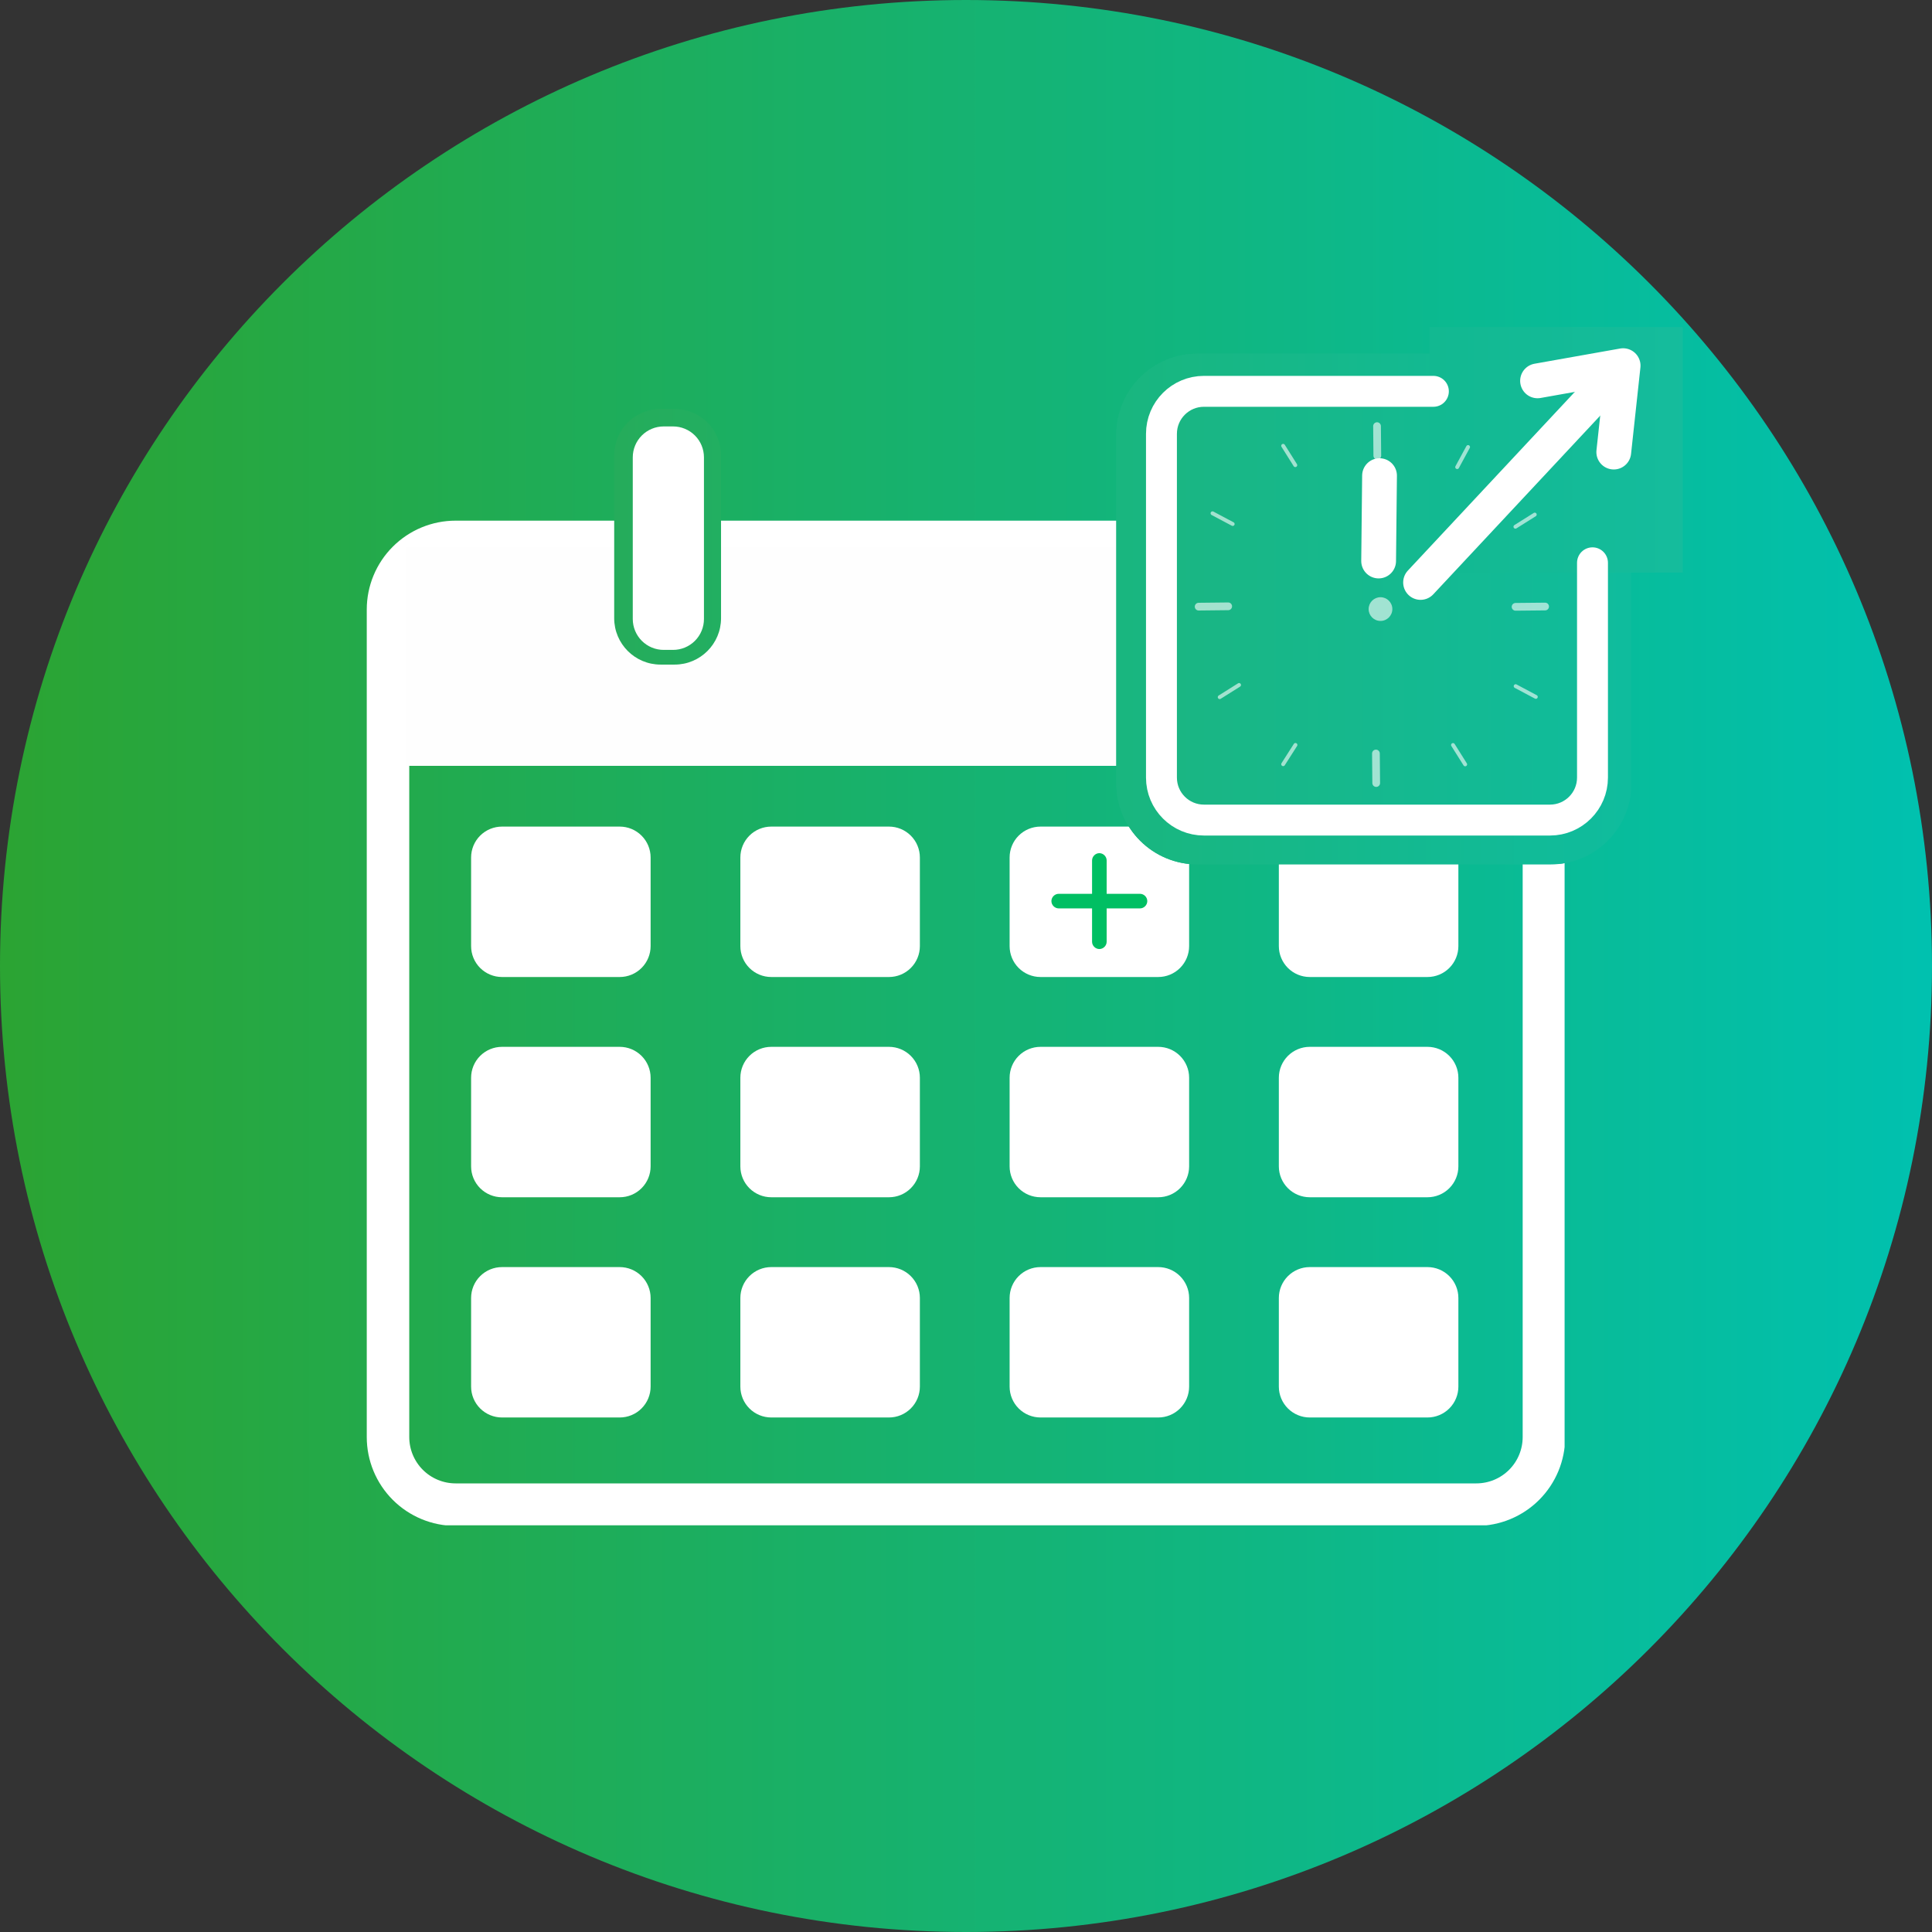 <svg xmlns="http://www.w3.org/2000/svg" xmlns:xlink="http://www.w3.org/1999/xlink" width="500" zoomAndPan="magnify" viewBox="0 0 375 375" height="500" preserveAspectRatio="xMidYMid meet" version="1.0"><rect x="0" y="0" width="375" height="375" fill="#333333" stroke="none"/><defs><filter x="0%" y="0%" width="100%" height="100%" id="4e859fd00b"><feColorMatrix values="0 0 0 0 1 0 0 0 0 1 0 0 0 0 1 0 0 0 1 0" color-interpolation-filters="sRGB"/></filter><clipPath id="36157d24ff"><path d="M 187.5 0 C 83.945 0 0 83.945 0 187.5 C 0 291.055 83.945 375 187.5 375 C 291.055 375 375 291.055 375 187.5 C 375 83.945 291.055 0 187.5 0 Z M 187.5 0 " clip-rule="nonzero"/></clipPath><linearGradient x1="0" gradientTransform="matrix(1.465, 0, 0, 1.465, 0, 0)" y1="128" x2="256" gradientUnits="userSpaceOnUse" y2="128" id="4294c7156c"><stop stop-opacity="1" stop-color="rgb(16.899%, 64.299%, 20%)" offset="0"/><stop stop-opacity="1" stop-color="rgb(16.833%, 64.343%, 20.19%)" offset="0.008"/><stop stop-opacity="1" stop-color="rgb(16.701%, 64.433%, 20.573%)" offset="0.016"/><stop stop-opacity="1" stop-color="rgb(16.57%, 64.522%, 20.955%)" offset="0.023"/><stop stop-opacity="1" stop-color="rgb(16.437%, 64.61%, 21.338%)" offset="0.031"/><stop stop-opacity="1" stop-color="rgb(16.304%, 64.7%, 21.721%)" offset="0.039"/><stop stop-opacity="1" stop-color="rgb(16.173%, 64.789%, 22.104%)" offset="0.047"/><stop stop-opacity="1" stop-color="rgb(16.04%, 64.877%, 22.487%)" offset="0.055"/><stop stop-opacity="1" stop-color="rgb(15.909%, 64.967%, 22.87%)" offset="0.062"/><stop stop-opacity="1" stop-color="rgb(15.776%, 65.056%, 23.253%)" offset="0.07"/><stop stop-opacity="1" stop-color="rgb(15.645%, 65.144%, 23.636%)" offset="0.078"/><stop stop-opacity="1" stop-color="rgb(15.512%, 65.234%, 24.017%)" offset="0.086"/><stop stop-opacity="1" stop-color="rgb(15.381%, 65.323%, 24.4%)" offset="0.094"/><stop stop-opacity="1" stop-color="rgb(15.248%, 65.413%, 24.783%)" offset="0.102"/><stop stop-opacity="1" stop-color="rgb(15.117%, 65.501%, 25.166%)" offset="0.109"/><stop stop-opacity="1" stop-color="rgb(14.984%, 65.59%, 25.549%)" offset="0.117"/><stop stop-opacity="1" stop-color="rgb(14.853%, 65.68%, 25.932%)" offset="0.125"/><stop stop-opacity="1" stop-color="rgb(14.72%, 65.768%, 26.315%)" offset="0.133"/><stop stop-opacity="1" stop-color="rgb(14.589%, 65.857%, 26.698%)" offset="0.141"/><stop stop-opacity="1" stop-color="rgb(14.456%, 65.947%, 27.081%)" offset="0.148"/><stop stop-opacity="1" stop-color="rgb(14.325%, 66.035%, 27.463%)" offset="0.156"/><stop stop-opacity="1" stop-color="rgb(14.192%, 66.125%, 27.846%)" offset="0.164"/><stop stop-opacity="1" stop-color="rgb(14.059%, 66.214%, 28.229%)" offset="0.172"/><stop stop-opacity="1" stop-color="rgb(13.928%, 66.302%, 28.612%)" offset="0.18"/><stop stop-opacity="1" stop-color="rgb(13.795%, 66.393%, 28.995%)" offset="0.188"/><stop stop-opacity="1" stop-color="rgb(13.664%, 66.481%, 29.378%)" offset="0.195"/><stop stop-opacity="1" stop-color="rgb(13.531%, 66.57%, 29.761%)" offset="0.203"/><stop stop-opacity="1" stop-color="rgb(13.4%, 66.66%, 30.144%)" offset="0.211"/><stop stop-opacity="1" stop-color="rgb(13.268%, 66.748%, 30.525%)" offset="0.219"/><stop stop-opacity="1" stop-color="rgb(13.136%, 66.837%, 30.908%)" offset="0.227"/><stop stop-opacity="1" stop-color="rgb(13.004%, 66.927%, 31.291%)" offset="0.234"/><stop stop-opacity="1" stop-color="rgb(12.872%, 67.015%, 31.674%)" offset="0.242"/><stop stop-opacity="1" stop-color="rgb(12.74%, 67.105%, 32.057%)" offset="0.25"/><stop stop-opacity="1" stop-color="rgb(12.608%, 67.194%, 32.44%)" offset="0.258"/><stop stop-opacity="1" stop-color="rgb(12.476%, 67.282%, 32.823%)" offset="0.266"/><stop stop-opacity="1" stop-color="rgb(12.344%, 67.372%, 33.206%)" offset="0.273"/><stop stop-opacity="1" stop-color="rgb(12.212%, 67.461%, 33.588%)" offset="0.281"/><stop stop-opacity="1" stop-color="rgb(12.08%, 67.549%, 33.971%)" offset="0.289"/><stop stop-opacity="1" stop-color="rgb(11.948%, 67.639%, 34.354%)" offset="0.297"/><stop stop-opacity="1" stop-color="rgb(11.815%, 67.728%, 34.737%)" offset="0.305"/><stop stop-opacity="1" stop-color="rgb(11.684%, 67.816%, 35.12%)" offset="0.312"/><stop stop-opacity="1" stop-color="rgb(11.551%, 67.906%, 35.503%)" offset="0.32"/><stop stop-opacity="1" stop-color="rgb(11.42%, 67.995%, 35.886%)" offset="0.328"/><stop stop-opacity="1" stop-color="rgb(11.287%, 68.085%, 36.269%)" offset="0.336"/><stop stop-opacity="1" stop-color="rgb(11.156%, 68.173%, 36.652%)" offset="0.344"/><stop stop-opacity="1" stop-color="rgb(11.023%, 68.262%, 37.033%)" offset="0.352"/><stop stop-opacity="1" stop-color="rgb(10.892%, 68.352%, 37.416%)" offset="0.359"/><stop stop-opacity="1" stop-color="rgb(10.759%, 68.44%, 37.799%)" offset="0.367"/><stop stop-opacity="1" stop-color="rgb(10.628%, 68.529%, 38.182%)" offset="0.375"/><stop stop-opacity="1" stop-color="rgb(10.495%, 68.619%, 38.565%)" offset="0.383"/><stop stop-opacity="1" stop-color="rgb(10.364%, 68.707%, 38.948%)" offset="0.391"/><stop stop-opacity="1" stop-color="rgb(10.231%, 68.797%, 39.331%)" offset="0.398"/><stop stop-opacity="1" stop-color="rgb(10.1%, 68.886%, 39.714%)" offset="0.406"/><stop stop-opacity="1" stop-color="rgb(9.967%, 68.974%, 40.096%)" offset="0.414"/><stop stop-opacity="1" stop-color="rgb(9.836%, 69.064%, 40.479%)" offset="0.422"/><stop stop-opacity="1" stop-color="rgb(9.703%, 69.153%, 40.862%)" offset="0.43"/><stop stop-opacity="1" stop-color="rgb(9.572%, 69.241%, 41.245%)" offset="0.438"/><stop stop-opacity="1" stop-color="rgb(9.439%, 69.331%, 41.628%)" offset="0.445"/><stop stop-opacity="1" stop-color="rgb(9.306%, 69.42%, 42.01%)" offset="0.453"/><stop stop-opacity="1" stop-color="rgb(9.175%, 69.508%, 42.393%)" offset="0.461"/><stop stop-opacity="1" stop-color="rgb(9.042%, 69.598%, 42.776%)" offset="0.469"/><stop stop-opacity="1" stop-color="rgb(8.911%, 69.687%, 43.158%)" offset="0.477"/><stop stop-opacity="1" stop-color="rgb(8.778%, 69.777%, 43.541%)" offset="0.484"/><stop stop-opacity="1" stop-color="rgb(8.647%, 69.865%, 43.924%)" offset="0.492"/><stop stop-opacity="1" stop-color="rgb(8.514%, 69.954%, 44.307%)" offset="0.5"/><stop stop-opacity="1" stop-color="rgb(8.383%, 70.044%, 44.69%)" offset="0.508"/><stop stop-opacity="1" stop-color="rgb(8.25%, 70.132%, 45.073%)" offset="0.516"/><stop stop-opacity="1" stop-color="rgb(8.119%, 70.221%, 45.456%)" offset="0.523"/><stop stop-opacity="1" stop-color="rgb(7.986%, 70.311%, 45.839%)" offset="0.531"/><stop stop-opacity="1" stop-color="rgb(7.855%, 70.399%, 46.222%)" offset="0.539"/><stop stop-opacity="1" stop-color="rgb(7.722%, 70.49%, 46.603%)" offset="0.547"/><stop stop-opacity="1" stop-color="rgb(7.591%, 70.578%, 46.986%)" offset="0.555"/><stop stop-opacity="1" stop-color="rgb(7.458%, 70.667%, 47.369%)" offset="0.562"/><stop stop-opacity="1" stop-color="rgb(7.327%, 70.757%, 47.752%)" offset="0.57"/><stop stop-opacity="1" stop-color="rgb(7.195%, 70.845%, 48.135%)" offset="0.578"/><stop stop-opacity="1" stop-color="rgb(7.062%, 70.934%, 48.518%)" offset="0.586"/><stop stop-opacity="1" stop-color="rgb(6.931%, 71.024%, 48.901%)" offset="0.594"/><stop stop-opacity="1" stop-color="rgb(6.798%, 71.112%, 49.284%)" offset="0.602"/><stop stop-opacity="1" stop-color="rgb(6.667%, 71.201%, 49.666%)" offset="0.609"/><stop stop-opacity="1" stop-color="rgb(6.534%, 71.291%, 50.049%)" offset="0.617"/><stop stop-opacity="1" stop-color="rgb(6.403%, 71.379%, 50.432%)" offset="0.625"/><stop stop-opacity="1" stop-color="rgb(6.27%, 71.469%, 50.815%)" offset="0.633"/><stop stop-opacity="1" stop-color="rgb(6.139%, 71.558%, 51.198%)" offset="0.641"/><stop stop-opacity="1" stop-color="rgb(6.006%, 71.646%, 51.581%)" offset="0.648"/><stop stop-opacity="1" stop-color="rgb(5.875%, 71.736%, 51.964%)" offset="0.656"/><stop stop-opacity="1" stop-color="rgb(5.742%, 71.825%, 52.347%)" offset="0.664"/><stop stop-opacity="1" stop-color="rgb(5.611%, 71.913%, 52.728%)" offset="0.672"/><stop stop-opacity="1" stop-color="rgb(5.478%, 72.003%, 53.111%)" offset="0.68"/><stop stop-opacity="1" stop-color="rgb(5.347%, 72.092%, 53.494%)" offset="0.688"/><stop stop-opacity="1" stop-color="rgb(5.214%, 72.182%, 53.877%)" offset="0.695"/><stop stop-opacity="1" stop-color="rgb(5.083%, 72.27%, 54.26%)" offset="0.703"/><stop stop-opacity="1" stop-color="rgb(4.95%, 72.359%, 54.643%)" offset="0.711"/><stop stop-opacity="1" stop-color="rgb(4.819%, 72.449%, 55.026%)" offset="0.719"/><stop stop-opacity="1" stop-color="rgb(4.686%, 72.537%, 55.409%)" offset="0.727"/><stop stop-opacity="1" stop-color="rgb(4.553%, 72.626%, 55.792%)" offset="0.734"/><stop stop-opacity="1" stop-color="rgb(4.422%, 72.716%, 56.174%)" offset="0.742"/><stop stop-opacity="1" stop-color="rgb(4.289%, 72.804%, 56.557%)" offset="0.75"/><stop stop-opacity="1" stop-color="rgb(4.158%, 72.893%, 56.94%)" offset="0.758"/><stop stop-opacity="1" stop-color="rgb(4.025%, 72.983%, 57.323%)" offset="0.766"/><stop stop-opacity="1" stop-color="rgb(3.894%, 73.071%, 57.706%)" offset="0.773"/><stop stop-opacity="1" stop-color="rgb(3.761%, 73.161%, 58.089%)" offset="0.781"/><stop stop-opacity="1" stop-color="rgb(3.63%, 73.25%, 58.472%)" offset="0.789"/><stop stop-opacity="1" stop-color="rgb(3.497%, 73.338%, 58.855%)" offset="0.797"/><stop stop-opacity="1" stop-color="rgb(3.366%, 73.428%, 59.236%)" offset="0.805"/><stop stop-opacity="1" stop-color="rgb(3.233%, 73.517%, 59.619%)" offset="0.812"/><stop stop-opacity="1" stop-color="rgb(3.102%, 73.605%, 60.002%)" offset="0.82"/><stop stop-opacity="1" stop-color="rgb(2.969%, 73.695%, 60.385%)" offset="0.828"/><stop stop-opacity="1" stop-color="rgb(2.838%, 73.784%, 60.768%)" offset="0.836"/><stop stop-opacity="1" stop-color="rgb(2.705%, 73.874%, 61.151%)" offset="0.844"/><stop stop-opacity="1" stop-color="rgb(2.574%, 73.962%, 61.534%)" offset="0.852"/><stop stop-opacity="1" stop-color="rgb(2.441%, 74.051%, 61.917%)" offset="0.859"/><stop stop-opacity="1" stop-color="rgb(2.309%, 74.141%, 62.299%)" offset="0.867"/><stop stop-opacity="1" stop-color="rgb(2.177%, 74.229%, 62.682%)" offset="0.875"/><stop stop-opacity="1" stop-color="rgb(2.045%, 74.318%, 63.065%)" offset="0.883"/><stop stop-opacity="1" stop-color="rgb(1.913%, 74.408%, 63.448%)" offset="0.891"/><stop stop-opacity="1" stop-color="rgb(1.781%, 74.496%, 63.831%)" offset="0.898"/><stop stop-opacity="1" stop-color="rgb(1.649%, 74.585%, 64.214%)" offset="0.906"/><stop stop-opacity="1" stop-color="rgb(1.517%, 74.675%, 64.597%)" offset="0.914"/><stop stop-opacity="1" stop-color="rgb(1.385%, 74.763%, 64.98%)" offset="0.922"/><stop stop-opacity="1" stop-color="rgb(1.253%, 74.854%, 65.363%)" offset="0.93"/><stop stop-opacity="1" stop-color="rgb(1.122%, 74.942%, 65.744%)" offset="0.938"/><stop stop-opacity="1" stop-color="rgb(0.989%, 75.031%, 66.127%)" offset="0.945"/><stop stop-opacity="1" stop-color="rgb(0.858%, 75.121%, 66.51%)" offset="0.953"/><stop stop-opacity="1" stop-color="rgb(0.725%, 75.209%, 66.893%)" offset="0.961"/><stop stop-opacity="1" stop-color="rgb(0.594%, 75.298%, 67.276%)" offset="0.969"/><stop stop-opacity="1" stop-color="rgb(0.461%, 75.388%, 67.659%)" offset="0.977"/><stop stop-opacity="1" stop-color="rgb(0.33%, 75.476%, 68.042%)" offset="0.984"/><stop stop-opacity="1" stop-color="rgb(0.197%, 75.566%, 68.425%)" offset="0.992"/><stop stop-opacity="1" stop-color="rgb(0.066%, 75.655%, 68.806%)" offset="1"/></linearGradient><clipPath id="de6bd314fb"><path d="M 71.188 101.059 L 303.688 101.059 L 303.688 296.059 L 71.188 296.059 Z M 71.188 101.059 " clip-rule="nonzero"/></clipPath><clipPath id="df2c3fa13e"><path d="M 88.438 101.059 L 286.555 101.059 C 291.129 101.059 295.516 102.875 298.75 106.113 C 301.984 109.348 303.801 113.734 303.801 118.309 L 303.801 278.926 C 303.801 283.504 301.984 287.891 298.75 291.125 C 295.516 294.359 291.129 296.176 286.555 296.176 L 88.438 296.176 C 83.863 296.176 79.473 294.359 76.238 291.125 C 73.004 287.891 71.188 283.504 71.188 278.926 L 71.188 118.309 C 71.188 113.734 73.004 109.348 76.238 106.113 C 79.473 102.875 83.863 101.059 88.438 101.059 Z M 88.438 101.059 " clip-rule="nonzero"/></clipPath><clipPath id="8364fab48b"><path d="M 78.684 106.238 L 304.445 106.238 L 304.445 148.648 L 78.684 148.648 Z M 78.684 106.238 " clip-rule="nonzero"/></clipPath><clipPath id="fbe03cc0c9"><path d="M 91.441 160.441 L 126.336 160.441 L 126.336 189.637 L 91.441 189.637 Z M 91.441 160.441 " clip-rule="nonzero"/></clipPath><clipPath id="43cdc68554"><path d="M 97.441 160.441 L 120.285 160.441 C 121.879 160.441 123.402 161.074 124.527 162.199 C 125.652 163.324 126.285 164.852 126.285 166.441 L 126.285 183.637 C 126.285 185.227 125.652 186.754 124.527 187.879 C 123.402 189.004 121.879 189.637 120.285 189.637 L 97.441 189.637 C 95.848 189.637 94.324 189.004 93.195 187.879 C 92.07 186.754 91.441 185.227 91.441 183.637 L 91.441 166.441 C 91.441 164.852 92.07 163.324 93.195 162.199 C 94.324 161.074 95.848 160.441 97.441 160.441 Z M 97.441 160.441 " clip-rule="nonzero"/></clipPath><clipPath id="4f9769f8be"><path d="M 91.441 203.191 L 126.336 203.191 L 126.336 232.387 L 91.441 232.387 Z M 91.441 203.191 " clip-rule="nonzero"/></clipPath><clipPath id="944261cfa8"><path d="M 97.441 203.191 L 120.285 203.191 C 121.879 203.191 123.402 203.824 124.527 204.949 C 125.652 206.074 126.285 207.602 126.285 209.191 L 126.285 226.387 C 126.285 227.977 125.652 229.504 124.527 230.629 C 123.402 231.754 121.879 232.387 120.285 232.387 L 97.441 232.387 C 95.848 232.387 94.324 231.754 93.195 230.629 C 92.07 229.504 91.441 227.977 91.441 226.387 L 91.441 209.191 C 91.441 207.602 92.07 206.074 93.195 204.949 C 94.324 203.824 95.848 203.191 97.441 203.191 Z M 97.441 203.191 " clip-rule="nonzero"/></clipPath><clipPath id="b19e308b48"><path d="M 91.441 245.941 L 126.336 245.941 L 126.336 275.133 L 91.441 275.133 Z M 91.441 245.941 " clip-rule="nonzero"/></clipPath><clipPath id="07a77ab39c"><path d="M 97.441 245.941 L 120.285 245.941 C 121.879 245.941 123.402 246.574 124.527 247.699 C 125.652 248.824 126.285 250.348 126.285 251.941 L 126.285 269.133 C 126.285 270.727 125.652 272.25 124.527 273.375 C 123.402 274.5 121.879 275.133 120.285 275.133 L 97.441 275.133 C 95.848 275.133 94.324 274.5 93.195 273.375 C 92.07 272.25 91.441 270.727 91.441 269.133 L 91.441 251.941 C 91.441 250.348 92.07 248.824 93.195 247.699 C 94.324 246.574 95.848 245.941 97.441 245.941 Z M 97.441 245.941 " clip-rule="nonzero"/></clipPath><clipPath id="13168279af"><path d="M 143.703 160.441 L 178.598 160.441 L 178.598 189.637 L 143.703 189.637 Z M 143.703 160.441 " clip-rule="nonzero"/></clipPath><clipPath id="a2a47145d9"><path d="M 149.703 160.441 L 172.547 160.441 C 174.141 160.441 175.664 161.074 176.789 162.199 C 177.914 163.324 178.547 164.852 178.547 166.441 L 178.547 183.637 C 178.547 185.227 177.914 186.754 176.789 187.879 C 175.664 189.004 174.141 189.637 172.547 189.637 L 149.703 189.637 C 148.109 189.637 146.582 189.004 145.457 187.879 C 144.332 186.754 143.703 185.227 143.703 183.637 L 143.703 166.441 C 143.703 164.852 144.332 163.324 145.457 162.199 C 146.582 161.074 148.109 160.441 149.703 160.441 Z M 149.703 160.441 " clip-rule="nonzero"/></clipPath><clipPath id="053338c360"><path d="M 143.703 203.191 L 178.598 203.191 L 178.598 232.387 L 143.703 232.387 Z M 143.703 203.191 " clip-rule="nonzero"/></clipPath><clipPath id="0270d95a57"><path d="M 149.703 203.191 L 172.547 203.191 C 174.141 203.191 175.664 203.824 176.789 204.949 C 177.914 206.074 178.547 207.602 178.547 209.191 L 178.547 226.387 C 178.547 227.977 177.914 229.504 176.789 230.629 C 175.664 231.754 174.141 232.387 172.547 232.387 L 149.703 232.387 C 148.109 232.387 146.582 231.754 145.457 230.629 C 144.332 229.504 143.703 227.977 143.703 226.387 L 143.703 209.191 C 143.703 207.602 144.332 206.074 145.457 204.949 C 146.582 203.824 148.109 203.191 149.703 203.191 Z M 149.703 203.191 " clip-rule="nonzero"/></clipPath><clipPath id="4deb809999"><path d="M 143.703 245.941 L 178.598 245.941 L 178.598 275.133 L 143.703 275.133 Z M 143.703 245.941 " clip-rule="nonzero"/></clipPath><clipPath id="a94d13f71d"><path d="M 149.703 245.941 L 172.547 245.941 C 174.141 245.941 175.664 246.574 176.789 247.699 C 177.914 248.824 178.547 250.348 178.547 251.941 L 178.547 269.133 C 178.547 270.727 177.914 272.25 176.789 273.375 C 175.664 274.5 174.141 275.133 172.547 275.133 L 149.703 275.133 C 148.109 275.133 146.582 274.5 145.457 273.375 C 144.332 272.25 143.703 270.727 143.703 269.133 L 143.703 251.941 C 143.703 250.348 144.332 248.824 145.457 247.699 C 146.582 246.574 148.109 245.941 149.703 245.941 Z M 149.703 245.941 " clip-rule="nonzero"/></clipPath><clipPath id="6993506214"><path d="M 195.965 160.441 L 230.859 160.441 L 230.859 189.637 L 195.965 189.637 Z M 195.965 160.441 " clip-rule="nonzero"/></clipPath><clipPath id="fba0cd4d2f"><path d="M 201.965 160.441 L 224.809 160.441 C 226.402 160.441 227.926 161.074 229.051 162.199 C 230.176 163.324 230.809 164.852 230.809 166.441 L 230.809 183.637 C 230.809 185.227 230.176 186.754 229.051 187.879 C 227.926 189.004 226.402 189.637 224.809 189.637 L 201.965 189.637 C 200.371 189.637 198.844 189.004 197.719 187.879 C 196.594 186.754 195.965 185.227 195.965 183.637 L 195.965 166.441 C 195.965 164.852 196.594 163.324 197.719 162.199 C 198.844 161.074 200.371 160.441 201.965 160.441 Z M 201.965 160.441 " clip-rule="nonzero"/></clipPath><clipPath id="39e9cf5902"><path d="M 195.965 203.191 L 230.859 203.191 L 230.859 232.387 L 195.965 232.387 Z M 195.965 203.191 " clip-rule="nonzero"/></clipPath><clipPath id="4e80123957"><path d="M 201.965 203.191 L 224.809 203.191 C 226.402 203.191 227.926 203.824 229.051 204.949 C 230.176 206.074 230.809 207.602 230.809 209.191 L 230.809 226.387 C 230.809 227.977 230.176 229.504 229.051 230.629 C 227.926 231.754 226.402 232.387 224.809 232.387 L 201.965 232.387 C 200.371 232.387 198.844 231.754 197.719 230.629 C 196.594 229.504 195.965 227.977 195.965 226.387 L 195.965 209.191 C 195.965 207.602 196.594 206.074 197.719 204.949 C 198.844 203.824 200.371 203.191 201.965 203.191 Z M 201.965 203.191 " clip-rule="nonzero"/></clipPath><clipPath id="73f0776b66"><path d="M 195.965 245.941 L 230.859 245.941 L 230.859 275.133 L 195.965 275.133 Z M 195.965 245.941 " clip-rule="nonzero"/></clipPath><clipPath id="3d2a2e52d0"><path d="M 201.965 245.941 L 224.809 245.941 C 226.402 245.941 227.926 246.574 229.051 247.699 C 230.176 248.824 230.809 250.348 230.809 251.941 L 230.809 269.133 C 230.809 270.727 230.176 272.25 229.051 273.375 C 227.926 274.5 226.402 275.133 224.809 275.133 L 201.965 275.133 C 200.371 275.133 198.844 274.5 197.719 273.375 C 196.594 272.25 195.965 270.727 195.965 269.133 L 195.965 251.941 C 195.965 250.348 196.594 248.824 197.719 247.699 C 198.844 246.574 200.371 245.941 201.965 245.941 Z M 201.965 245.941 " clip-rule="nonzero"/></clipPath><clipPath id="66d8a887a5"><path d="M 248.223 160.441 L 283.121 160.441 L 283.121 189.637 L 248.223 189.637 Z M 248.223 160.441 " clip-rule="nonzero"/></clipPath><clipPath id="713397088b"><path d="M 254.223 160.441 L 277.07 160.441 C 278.664 160.441 280.188 161.074 281.312 162.199 C 282.438 163.324 283.07 164.852 283.07 166.441 L 283.07 183.637 C 283.07 185.227 282.438 186.754 281.312 187.879 C 280.188 189.004 278.664 189.637 277.07 189.637 L 254.223 189.637 C 252.633 189.637 251.105 189.004 249.98 187.879 C 248.855 186.754 248.223 185.227 248.223 183.637 L 248.223 166.441 C 248.223 164.852 248.855 163.324 249.98 162.199 C 251.105 161.074 252.633 160.441 254.223 160.441 Z M 254.223 160.441 " clip-rule="nonzero"/></clipPath><clipPath id="c86f4b07af"><path d="M 216.676 68.652 L 316.59 68.652 L 316.59 167.789 L 216.676 167.789 Z M 216.676 68.652 " clip-rule="nonzero"/></clipPath><clipPath id="e79b5de48a"><path d="M 232.426 68.652 L 300.914 68.652 C 305.09 68.652 309.098 70.312 312.051 73.266 C 315.004 76.219 316.664 80.223 316.664 84.402 L 316.664 152.039 C 316.664 156.219 315.004 160.223 312.051 163.176 C 309.098 166.133 305.09 167.789 300.914 167.789 L 232.426 167.789 C 228.246 167.789 224.242 166.133 221.289 163.176 C 218.336 160.223 216.676 156.219 216.676 152.039 L 216.676 84.402 C 216.676 80.223 218.336 76.219 221.289 73.266 C 224.242 70.312 228.246 68.652 232.426 68.652 Z M 232.426 68.652 " clip-rule="nonzero"/></clipPath><linearGradient x1="0.002" gradientTransform="matrix(0.387, 0, 0, 0.387, 216.674, 68.651)" y1="128" x2="258.002" gradientUnits="userSpaceOnUse" y2="128" id="362b25b5c7"><stop stop-opacity="1" stop-color="rgb(10.599%, 70.999%, 50.2%)" offset="0"/><stop stop-opacity="1" stop-color="rgb(10.526%, 71.04%, 50.377%)" offset="0.031"/><stop stop-opacity="1" stop-color="rgb(10.379%, 71.126%, 50.732%)" offset="0.062"/><stop stop-opacity="1" stop-color="rgb(10.233%, 71.21%, 51.089%)" offset="0.094"/><stop stop-opacity="1" stop-color="rgb(10.086%, 71.294%, 51.445%)" offset="0.125"/><stop stop-opacity="1" stop-color="rgb(9.938%, 71.378%, 51.801%)" offset="0.156"/><stop stop-opacity="1" stop-color="rgb(9.792%, 71.463%, 52.156%)" offset="0.188"/><stop stop-opacity="1" stop-color="rgb(9.645%, 71.547%, 52.513%)" offset="0.219"/><stop stop-opacity="1" stop-color="rgb(9.499%, 71.631%, 52.869%)" offset="0.25"/><stop stop-opacity="1" stop-color="rgb(9.352%, 71.715%, 53.224%)" offset="0.281"/><stop stop-opacity="1" stop-color="rgb(9.204%, 71.8%, 53.581%)" offset="0.312"/><stop stop-opacity="1" stop-color="rgb(9.058%, 71.884%, 53.937%)" offset="0.344"/><stop stop-opacity="1" stop-color="rgb(8.911%, 71.968%, 54.292%)" offset="0.375"/><stop stop-opacity="1" stop-color="rgb(8.765%, 72.052%, 54.649%)" offset="0.406"/><stop stop-opacity="1" stop-color="rgb(8.618%, 72.137%, 55.005%)" offset="0.438"/><stop stop-opacity="1" stop-color="rgb(8.472%, 72.221%, 55.36%)" offset="0.469"/><stop stop-opacity="1" stop-color="rgb(8.324%, 72.305%, 55.716%)" offset="0.5"/><stop stop-opacity="1" stop-color="rgb(8.177%, 72.389%, 56.073%)" offset="0.531"/><stop stop-opacity="1" stop-color="rgb(8.031%, 72.475%, 56.429%)" offset="0.562"/><stop stop-opacity="1" stop-color="rgb(7.884%, 72.559%, 56.784%)" offset="0.594"/><stop stop-opacity="1" stop-color="rgb(7.738%, 72.643%, 57.141%)" offset="0.625"/><stop stop-opacity="1" stop-color="rgb(7.59%, 72.726%, 57.497%)" offset="0.656"/><stop stop-opacity="1" stop-color="rgb(7.443%, 72.812%, 57.852%)" offset="0.688"/><stop stop-opacity="1" stop-color="rgb(7.297%, 72.896%, 58.208%)" offset="0.719"/><stop stop-opacity="1" stop-color="rgb(7.15%, 72.98%, 58.565%)" offset="0.75"/><stop stop-opacity="1" stop-color="rgb(7.004%, 73.064%, 58.92%)" offset="0.781"/><stop stop-opacity="1" stop-color="rgb(6.856%, 73.149%, 59.276%)" offset="0.812"/><stop stop-opacity="1" stop-color="rgb(6.709%, 73.233%, 59.633%)" offset="0.844"/><stop stop-opacity="1" stop-color="rgb(6.563%, 73.317%, 59.988%)" offset="0.875"/><stop stop-opacity="1" stop-color="rgb(6.416%, 73.401%, 60.344%)" offset="0.906"/><stop stop-opacity="1" stop-color="rgb(6.27%, 73.486%, 60.701%)" offset="0.938"/><stop stop-opacity="1" stop-color="rgb(6.123%, 73.57%, 61.057%)" offset="0.969"/><stop stop-opacity="1" stop-color="rgb(5.975%, 73.654%, 61.412%)" offset="1"/></linearGradient><clipPath id="02689b3a85"><path d="M 216.68 68.652 L 316.426 68.652 L 316.426 167.652 L 216.68 167.652 Z M 216.68 68.652 " clip-rule="nonzero"/></clipPath><clipPath id="9f25f47cea"><path d="M 232.426 68.652 L 300.906 68.652 C 305.086 68.652 309.09 70.309 312.043 73.266 C 314.996 76.219 316.656 80.223 316.656 84.398 L 316.656 152.031 C 316.656 156.207 314.996 160.215 312.043 163.168 C 309.09 166.121 305.086 167.781 300.906 167.781 L 232.426 167.781 C 228.25 167.781 224.242 166.121 221.289 163.168 C 218.336 160.215 216.68 156.207 216.68 152.031 L 216.68 84.398 C 216.68 80.223 218.336 76.219 221.289 73.266 C 224.242 70.309 228.25 68.652 232.426 68.652 Z M 232.426 68.652 " clip-rule="nonzero"/></clipPath><linearGradient x1="-0" gradientTransform="matrix(2.051, 0, 0, 2.051, 0, 0)" y1="32.225" x2="64.852" gradientUnits="userSpaceOnUse" y2="32.225" id="403d0c0ab8"><stop stop-opacity="1" stop-color="rgb(9.799%, 71.399%, 49.799%)" offset="0"/><stop stop-opacity="1" stop-color="rgb(9.738%, 71.434%, 49.989%)" offset="0.031"/><stop stop-opacity="1" stop-color="rgb(9.616%, 71.506%, 50.369%)" offset="0.062"/><stop stop-opacity="1" stop-color="rgb(9.496%, 71.577%, 50.749%)" offset="0.094"/><stop stop-opacity="1" stop-color="rgb(9.373%, 71.649%, 51.131%)" offset="0.125"/><stop stop-opacity="1" stop-color="rgb(9.251%, 71.721%, 51.511%)" offset="0.156"/><stop stop-opacity="1" stop-color="rgb(9.131%, 71.793%, 51.891%)" offset="0.188"/><stop stop-opacity="1" stop-color="rgb(9.009%, 71.864%, 52.271%)" offset="0.219"/><stop stop-opacity="1" stop-color="rgb(8.887%, 71.936%, 52.652%)" offset="0.25"/><stop stop-opacity="1" stop-color="rgb(8.766%, 72.008%, 53.032%)" offset="0.281"/><stop stop-opacity="1" stop-color="rgb(8.644%, 72.079%, 53.412%)" offset="0.312"/><stop stop-opacity="1" stop-color="rgb(8.522%, 72.151%, 53.792%)" offset="0.344"/><stop stop-opacity="1" stop-color="rgb(8.4%, 72.223%, 54.173%)" offset="0.375"/><stop stop-opacity="1" stop-color="rgb(8.279%, 72.295%, 54.553%)" offset="0.406"/><stop stop-opacity="1" stop-color="rgb(8.157%, 72.366%, 54.933%)" offset="0.438"/><stop stop-opacity="1" stop-color="rgb(8.035%, 72.438%, 55.315%)" offset="0.469"/><stop stop-opacity="1" stop-color="rgb(7.915%, 72.51%, 55.695%)" offset="0.5"/><stop stop-opacity="1" stop-color="rgb(7.793%, 72.581%, 56.075%)" offset="0.531"/><stop stop-opacity="1" stop-color="rgb(7.671%, 72.653%, 56.454%)" offset="0.562"/><stop stop-opacity="1" stop-color="rgb(7.55%, 72.725%, 56.836%)" offset="0.594"/><stop stop-opacity="1" stop-color="rgb(7.428%, 72.797%, 57.216%)" offset="0.625"/><stop stop-opacity="1" stop-color="rgb(7.306%, 72.868%, 57.596%)" offset="0.656"/><stop stop-opacity="1" stop-color="rgb(7.185%, 72.94%, 57.977%)" offset="0.688"/><stop stop-opacity="1" stop-color="rgb(7.063%, 73.012%, 58.357%)" offset="0.719"/><stop stop-opacity="1" stop-color="rgb(6.941%, 73.083%, 58.737%)" offset="0.75"/><stop stop-opacity="1" stop-color="rgb(6.821%, 73.155%, 59.117%)" offset="0.781"/><stop stop-opacity="1" stop-color="rgb(6.699%, 73.227%, 59.499%)" offset="0.812"/><stop stop-opacity="1" stop-color="rgb(6.577%, 73.299%, 59.879%)" offset="0.844"/><stop stop-opacity="1" stop-color="rgb(6.454%, 73.37%, 60.258%)" offset="0.875"/><stop stop-opacity="1" stop-color="rgb(6.334%, 73.442%, 60.638%)" offset="0.906"/><stop stop-opacity="1" stop-color="rgb(6.212%, 73.514%, 61.02%)" offset="0.938"/><stop stop-opacity="1" stop-color="rgb(6.09%, 73.586%, 61.4%)" offset="0.969"/><stop stop-opacity="1" stop-color="rgb(5.969%, 73.657%, 61.78%)" offset="1"/></linearGradient><clipPath id="49c8f9c01c"><path d="M 277.473 63.484 L 326.617 63.484 L 326.617 111.141 L 277.473 111.141 Z M 277.473 63.484 " clip-rule="nonzero"/></clipPath><linearGradient x1="0.004" gradientTransform="matrix(0.186, 0, 0, 0.186, 277.472, 63.483)" y1="128" x2="264.004" gradientUnits="userSpaceOnUse" y2="128" id="c95da7df28"><stop stop-opacity="1" stop-color="rgb(7.1%, 72.499%, 56.9%)" offset="0"/><stop stop-opacity="1" stop-color="rgb(7.133%, 72.536%, 57.047%)" offset="0.062"/><stop stop-opacity="1" stop-color="rgb(7.202%, 72.61%, 57.339%)" offset="0.125"/><stop stop-opacity="1" stop-color="rgb(7.271%, 72.685%, 57.632%)" offset="0.188"/><stop stop-opacity="1" stop-color="rgb(7.339%, 72.76%, 57.925%)" offset="0.25"/><stop stop-opacity="1" stop-color="rgb(7.408%, 72.835%, 58.218%)" offset="0.312"/><stop stop-opacity="1" stop-color="rgb(7.475%, 72.911%, 58.513%)" offset="0.375"/><stop stop-opacity="1" stop-color="rgb(7.544%, 72.986%, 58.806%)" offset="0.438"/><stop stop-opacity="1" stop-color="rgb(7.613%, 73.061%, 59.099%)" offset="0.5"/><stop stop-opacity="1" stop-color="rgb(7.681%, 73.135%, 59.392%)" offset="0.562"/><stop stop-opacity="1" stop-color="rgb(7.75%, 73.21%, 59.685%)" offset="0.625"/><stop stop-opacity="1" stop-color="rgb(7.819%, 73.285%, 59.979%)" offset="0.688"/><stop stop-opacity="1" stop-color="rgb(7.887%, 73.36%, 60.272%)" offset="0.75"/><stop stop-opacity="1" stop-color="rgb(7.956%, 73.434%, 60.565%)" offset="0.812"/><stop stop-opacity="1" stop-color="rgb(8.025%, 73.509%, 60.858%)" offset="0.875"/><stop stop-opacity="1" stop-color="rgb(8.093%, 73.584%, 61.151%)" offset="0.938"/><stop stop-opacity="1" stop-color="rgb(8.162%, 73.659%, 61.446%)" offset="1"/></linearGradient><clipPath id="343fbee40a"><path d="M 248.223 203.191 L 283.121 203.191 L 283.121 232.387 L 248.223 232.387 Z M 248.223 203.191 " clip-rule="nonzero"/></clipPath><clipPath id="339d0ffc0a"><path d="M 254.223 203.191 L 277.07 203.191 C 278.664 203.191 280.188 203.824 281.312 204.949 C 282.438 206.074 283.07 207.602 283.07 209.191 L 283.07 226.387 C 283.07 227.977 282.438 229.504 281.312 230.629 C 280.188 231.754 278.664 232.387 277.07 232.387 L 254.223 232.387 C 252.633 232.387 251.105 231.754 249.98 230.629 C 248.855 229.504 248.223 227.977 248.223 226.387 L 248.223 209.191 C 248.223 207.602 248.855 206.074 249.98 204.949 C 251.105 203.824 252.633 203.191 254.223 203.191 Z M 254.223 203.191 " clip-rule="nonzero"/></clipPath><clipPath id="8201513655"><path d="M 248.223 245.941 L 283.121 245.941 L 283.121 275.133 L 248.223 275.133 Z M 248.223 245.941 " clip-rule="nonzero"/></clipPath><clipPath id="7b65d51e6c"><path d="M 254.223 245.941 L 277.07 245.941 C 278.664 245.941 280.188 246.574 281.312 247.699 C 282.438 248.824 283.07 250.348 283.07 251.941 L 283.07 269.133 C 283.07 270.727 282.438 272.25 281.312 273.375 C 280.188 274.5 278.664 275.133 277.07 275.133 L 254.223 275.133 C 252.633 275.133 251.105 274.5 249.98 273.375 C 248.855 272.25 248.223 270.727 248.223 269.133 L 248.223 251.941 C 248.223 250.348 248.855 248.824 249.98 247.699 C 251.105 246.574 252.633 245.941 254.223 245.941 Z M 254.223 245.941 " clip-rule="nonzero"/></clipPath><clipPath id="b96f62c784"><path d="M 119.215 79.371 L 139.953 79.371 L 139.953 128.996 L 119.215 128.996 Z M 119.215 79.371 " clip-rule="nonzero"/></clipPath><clipPath id="a7c6dc7edc"><path d="M 128.215 79.371 L 130.953 79.371 C 135.922 79.371 139.953 83.402 139.953 88.371 L 139.953 119.996 C 139.953 124.965 135.922 128.996 130.953 128.996 L 128.215 128.996 C 123.246 128.996 119.215 124.965 119.215 119.996 L 119.215 88.371 C 119.215 83.402 123.246 79.371 128.215 79.371 Z M 128.215 79.371 " clip-rule="nonzero"/></clipPath><linearGradient x1="-0" gradientTransform="matrix(0.081, 0, 0, 0.081, 119.215, 79.373)" y1="306.315" x2="256" gradientUnits="userSpaceOnUse" y2="306.315" id="5c95caa5cd"><stop stop-opacity="1" stop-color="rgb(14.499%, 67.499%, 35.699%)" offset="0"/><stop stop-opacity="1" stop-color="rgb(14.424%, 67.567%, 35.867%)" offset="0.125"/><stop stop-opacity="1" stop-color="rgb(14.275%, 67.705%, 36.205%)" offset="0.25"/><stop stop-opacity="1" stop-color="rgb(14.124%, 67.844%, 36.542%)" offset="0.375"/><stop stop-opacity="1" stop-color="rgb(13.974%, 67.981%, 36.88%)" offset="0.5"/><stop stop-opacity="1" stop-color="rgb(13.824%, 68.118%, 37.218%)" offset="0.625"/><stop stop-opacity="1" stop-color="rgb(13.673%, 68.256%, 37.555%)" offset="0.75"/><stop stop-opacity="1" stop-color="rgb(13.524%, 68.393%, 37.892%)" offset="0.875"/><stop stop-opacity="1" stop-color="rgb(13.374%, 68.53%, 38.229%)" offset="1"/></linearGradient><clipPath id="6d7279bce6"><path d="M 122.82 82.77 L 136.637 82.77 L 136.637 126.168 L 122.82 126.168 Z M 122.82 82.77 " clip-rule="nonzero"/></clipPath><clipPath id="7ed8194d87"><path d="M 128.82 82.77 L 130.637 82.77 C 132.23 82.77 133.758 83.402 134.883 84.527 C 136.008 85.652 136.637 87.18 136.637 88.77 L 136.637 120.145 C 136.637 121.734 136.008 123.262 134.883 124.387 C 133.758 125.512 132.23 126.145 130.637 126.145 L 128.82 126.145 C 127.227 126.145 125.703 125.512 124.578 124.387 C 123.453 123.262 122.82 121.734 122.82 120.145 L 122.82 88.77 C 122.82 87.18 123.453 85.652 124.578 84.527 C 125.703 83.402 127.227 82.77 128.82 82.77 Z M 128.82 82.77 " clip-rule="nonzero"/></clipPath><clipPath id="6abde0fca8"><path d="M 204.078 173 L 222.828 173 L 222.828 177 L 204.078 177 Z M 204.078 173 " clip-rule="nonzero"/></clipPath><clipPath id="e4ae4b14c9"><path d="M 211 165.598 L 215 165.598 L 215 184.348 L 211 184.348 Z M 211 165.598 " clip-rule="nonzero"/></clipPath><mask id="f8a75304d3"><g filter="url(#4e859fd00b)"><rect x="-37.5" width="450" fill="#000000" y="-37.5" height="450" fill-opacity="0.6"/></g></mask><clipPath id="f710ea9810"><path d="M 0.84 0.879 L 8.52 0.879 L 8.52 2.559 L 0.84 2.559 Z M 0.84 0.879 " clip-rule="nonzero"/></clipPath><clipPath id="029339cd07"><rect x="0" width="9" y="0" height="3"/></clipPath><mask id="4e81774c86"><g filter="url(#4e859fd00b)"><rect x="-37.5" width="450" fill="#000000" y="-37.5" height="450" fill-opacity="0.6"/></g></mask><clipPath id="7756cd3bd5"><path d="M 0.281 0.879 L 7.961 0.879 L 7.961 2.559 L 0.281 2.559 Z M 0.281 0.879 " clip-rule="nonzero"/></clipPath><clipPath id="8e014fccc0"><rect x="0" width="8" y="0" height="3"/></clipPath><mask id="969f9f697b"><g filter="url(#4e859fd00b)"><rect x="-37.5" width="450" fill="#000000" y="-37.5" height="450" fill-opacity="0.6"/></g></mask><clipPath id="b45154fcf4"><path d="M 0.16 0.199 L 2.078 0.199 L 2.078 7.879 L 0.16 7.879 Z M 0.16 0.199 " clip-rule="nonzero"/></clipPath><clipPath id="74da46e7d2"><rect x="0" width="3" y="0" height="8"/></clipPath><mask id="6b0ad50deb"><g filter="url(#4e859fd00b)"><rect x="-37.5" width="450" fill="#000000" y="-37.5" height="450" fill-opacity="0.6"/></g></mask><clipPath id="07b1bb3501"><path d="M 0.398 0.602 L 2.32 0.602 L 2.32 8.281 L 0.398 8.281 Z M 0.398 0.602 " clip-rule="nonzero"/></clipPath><clipPath id="c3cf329a1c"><rect x="0" width="3" y="0" height="9"/></clipPath><mask id="344e51c0ff"><g filter="url(#4e859fd00b)"><rect x="-37.5" width="450" fill="#000000" y="-37.5" height="450" fill-opacity="0.6"/></g></mask><clipPath id="6ffd921c57"><path d="M 0.398 0 L 4 0 L 4 5.039 L 0.398 5.039 Z M 0.398 0 " clip-rule="nonzero"/></clipPath><clipPath id="aa754c8b10"><rect x="0" width="4" y="0" height="6"/></clipPath><mask id="f98e635581"><g filter="url(#4e859fd00b)"><rect x="-37.5" width="450" fill="#000000" y="-37.5" height="450" fill-opacity="0.6"/></g></mask><clipPath id="b0fb0b08be"><path d="M 0.238 0.16 L 3.602 0.16 L 3.602 5.199 L 0.238 5.199 Z M 0.238 0.16 " clip-rule="nonzero"/></clipPath><clipPath id="cb30a64cc1"><rect x="0" width="4" y="0" height="6"/></clipPath><mask id="ea5dc6b294"><g filter="url(#4e859fd00b)"><rect x="-37.5" width="450" fill="#000000" y="-37.5" height="450" fill-opacity="0.6"/></g></mask><clipPath id="686538408f"><path d="M 0.52 0.121 L 5.559 0.121 L 5.559 3.961 L 0.52 3.961 Z M 0.52 0.121 " clip-rule="nonzero"/></clipPath><clipPath id="50cb8a81b3"><rect x="0" width="6" y="0" height="4"/></clipPath><mask id="0f51d53538"><g filter="url(#4e859fd00b)"><rect x="-37.5" width="450" fill="#000000" y="-37.5" height="450" fill-opacity="0.6"/></g></mask><clipPath id="9ff93c1849"><path d="M 0.16 0.238 L 5.199 0.238 L 5.199 3.84 L 0.16 3.84 Z M 0.16 0.238 " clip-rule="nonzero"/></clipPath><clipPath id="2ea211f656"><rect x="0" width="6" y="0" height="4"/></clipPath><mask id="5f22c0f1b3"><g filter="url(#4e859fd00b)"><rect x="-37.5" width="450" fill="#000000" y="-37.5" height="450" fill-opacity="0.6"/></g></mask><clipPath id="034ca3ab03"><path d="M 0.719 0.121 L 6 0.121 L 6 3.48 L 0.719 3.48 Z M 0.719 0.121 " clip-rule="nonzero"/></clipPath><clipPath id="9ff386b3cb"><rect x="0" width="6" y="0" height="4"/></clipPath><mask id="ea80d9193f"><g filter="url(#4e859fd00b)"><rect x="-37.5" width="450" fill="#000000" y="-37.5" height="450" fill-opacity="0.6"/></g></mask><clipPath id="50808c735e"><path d="M 0.398 0.922 L 4 0.922 L 4 5.961 L 0.398 5.961 Z M 0.398 0.922 " clip-rule="nonzero"/></clipPath><clipPath id="5e4ab7c5c9"><rect x="0" width="4" y="0" height="6"/></clipPath><mask id="8d70c7b049"><g filter="url(#4e859fd00b)"><rect x="-37.5" width="450" fill="#000000" y="-37.5" height="450" fill-opacity="0.6"/></g></mask><clipPath id="317e336970"><path d="M 0.52 0.48 L 5.801 0.48 L 5.801 3.84 L 0.52 3.84 Z M 0.52 0.48 " clip-rule="nonzero"/></clipPath><clipPath id="f105c67910"><rect x="0" width="6" y="0" height="4"/></clipPath><mask id="19242ed98d"><g filter="url(#4e859fd00b)"><rect x="-37.5" width="450" fill="#000000" y="-37.5" height="450" fill-opacity="0.6"/></g></mask><clipPath id="8a9ad22b31"><path d="M 0.281 0 L 4.121 0 L 4.121 5.039 L 0.281 5.039 Z M 0.281 0 " clip-rule="nonzero"/></clipPath><clipPath id="39c74f725a"><rect x="0" width="5" y="0" height="6"/></clipPath><mask id="7c4b8d5e6c"><g filter="url(#4e859fd00b)"><rect x="-37.5" width="450" fill="#000000" y="-37.5" height="450" fill-opacity="0.6"/></g></mask><clipPath id="4828846a2d"><path d="M 0.648 0.918 L 5.254 0.918 L 5.254 5.523 L 0.648 5.523 Z M 0.648 0.918 " clip-rule="nonzero"/></clipPath><clipPath id="e3926dc273"><path d="M 2.953 0.918 C 1.68 0.918 0.648 1.949 0.648 3.223 C 0.648 4.492 1.68 5.523 2.953 5.523 C 4.223 5.523 5.254 4.492 5.254 3.223 C 5.254 1.949 4.223 0.918 2.953 0.918 Z M 2.953 0.918 " clip-rule="nonzero"/></clipPath><clipPath id="dbaca573e1"><rect x="0" width="6" y="0" height="6"/></clipPath></defs><g clip-path="url(#36157d24ff)"><rect x="-37.5" fill="url(#4294c7156c)" width="450" y="-37.5" height="450"/></g><g clip-path="url(#de6bd314fb)"><g clip-path="url(#df2c3fa13e)"><path stroke-linecap="butt" transform="matrix(0.75, 0, 0, 0.75, 71.187, 101.059)" fill="none" stroke-linejoin="miter" d="M 23 -0.001 L 287.156 -0.001 C 293.255 -0.001 299.104 2.421 303.417 6.739 C 307.729 11.051 310.151 16.9 310.151 22.999 L 310.151 237.155 C 310.151 243.259 307.729 249.108 303.417 253.421 C 299.104 257.733 293.255 260.155 287.156 260.155 L 23 260.155 C 16.901 260.155 11.047 257.733 6.735 253.421 C 2.422 249.108 0 243.259 0 237.155 L 0 22.999 C 0 16.9 2.422 11.051 6.735 6.739 C 11.047 2.421 16.901 -0.001 23 -0.001 Z M 23 -0.001 " stroke="#ffffff" stroke-width="22" stroke-opacity="1" stroke-miterlimit="4"/></g></g><g clip-path="url(#8364fab48b)"><path fill="#fefefe" d="M 78.684 106.238 L 304.484 106.238 L 304.484 148.648 L 78.684 148.648 Z M 78.684 106.238 " fill-opacity="1" fill-rule="nonzero"/></g><g clip-path="url(#fbe03cc0c9)"><g clip-path="url(#43cdc68554)"><path fill="#ffffff" d="M 91.441 160.441 L 126.336 160.441 L 126.336 189.637 L 91.441 189.637 Z M 91.441 160.441 " fill-opacity="1" fill-rule="nonzero"/></g></g><g clip-path="url(#4f9769f8be)"><g clip-path="url(#944261cfa8)"><path fill="#ffffff" d="M 91.441 203.191 L 126.336 203.191 L 126.336 232.387 L 91.441 232.387 Z M 91.441 203.191 " fill-opacity="1" fill-rule="nonzero"/></g></g><g clip-path="url(#b19e308b48)"><g clip-path="url(#07a77ab39c)"><path fill="#ffffff" d="M 91.441 245.941 L 126.336 245.941 L 126.336 275.133 L 91.441 275.133 Z M 91.441 245.941 " fill-opacity="1" fill-rule="nonzero"/></g></g><g clip-path="url(#13168279af)"><g clip-path="url(#a2a47145d9)"><path fill="#ffffff" d="M 143.703 160.441 L 178.598 160.441 L 178.598 189.637 L 143.703 189.637 Z M 143.703 160.441 " fill-opacity="1" fill-rule="nonzero"/></g></g><g clip-path="url(#053338c360)"><g clip-path="url(#0270d95a57)"><path fill="#ffffff" d="M 143.703 203.191 L 178.598 203.191 L 178.598 232.387 L 143.703 232.387 Z M 143.703 203.191 " fill-opacity="1" fill-rule="nonzero"/></g></g><g clip-path="url(#4deb809999)"><g clip-path="url(#a94d13f71d)"><path fill="#ffffff" d="M 143.703 245.941 L 178.598 245.941 L 178.598 275.133 L 143.703 275.133 Z M 143.703 245.941 " fill-opacity="1" fill-rule="nonzero"/></g></g><g clip-path="url(#6993506214)"><g clip-path="url(#fba0cd4d2f)"><path fill="#ffffff" d="M 195.965 160.441 L 230.859 160.441 L 230.859 189.637 L 195.965 189.637 Z M 195.965 160.441 " fill-opacity="1" fill-rule="nonzero"/></g></g><g clip-path="url(#39e9cf5902)"><g clip-path="url(#4e80123957)"><path fill="#ffffff" d="M 195.965 203.191 L 230.859 203.191 L 230.859 232.387 L 195.965 232.387 Z M 195.965 203.191 " fill-opacity="1" fill-rule="nonzero"/></g></g><g clip-path="url(#73f0776b66)"><g clip-path="url(#3d2a2e52d0)"><path fill="#ffffff" d="M 195.965 245.941 L 230.859 245.941 L 230.859 275.133 L 195.965 275.133 Z M 195.965 245.941 " fill-opacity="1" fill-rule="nonzero"/></g></g><g clip-path="url(#66d8a887a5)"><g clip-path="url(#713397088b)"><path fill="#ffffff" d="M 248.223 160.441 L 283.121 160.441 L 283.121 189.637 L 248.223 189.637 Z M 248.223 160.441 " fill-opacity="1" fill-rule="nonzero"/></g></g><g clip-path="url(#c86f4b07af)"><g clip-path="url(#e79b5de48a)"><path fill="url(#362b25b5c7)" d="M 216.676 68.652 L 216.676 167.789 L 316.59 167.789 L 316.59 68.652 Z M 216.676 68.652 " fill-rule="nonzero"/></g></g><g clip-path="url(#02689b3a85)"><g clip-path="url(#9f25f47cea)"><path stroke-linecap="butt" transform="matrix(0.75, 0, 0, 0.75, 216.678, 68.651)" fill="none" stroke-linejoin="miter" d="M 20.997 0.001 L 112.304 0.001 C 117.877 0.001 123.216 2.21 127.153 6.153 C 131.091 10.09 133.304 15.429 133.304 20.996 L 133.304 111.173 C 133.304 116.741 131.091 122.085 127.153 126.022 C 123.216 129.96 117.877 132.173 112.304 132.173 L 20.997 132.173 C 15.429 132.173 10.085 129.96 6.148 126.022 C 2.21 122.085 0.002 116.741 0.002 111.173 L 0.002 20.996 C 0.002 15.429 2.21 10.09 6.148 6.153 C 10.085 2.21 15.429 0.001 20.997 0.001 Z M 20.997 0.001 " stroke="url(#403d0c0ab8)" stroke-width="22" stroke-miterlimit="4"/></g></g><g clip-path="url(#49c8f9c01c)"><path fill="url(#c95da7df28)" d="M 277.473 63.484 L 277.473 111.141 L 326.617 111.141 L 326.617 63.484 Z M 277.473 63.484 " fill-rule="nonzero"/></g><g clip-path="url(#343fbee40a)"><g clip-path="url(#339d0ffc0a)"><path fill="#ffffff" d="M 248.223 203.191 L 283.121 203.191 L 283.121 232.387 L 248.223 232.387 Z M 248.223 203.191 " fill-opacity="1" fill-rule="nonzero"/></g></g><g clip-path="url(#8201513655)"><g clip-path="url(#7b65d51e6c)"><path fill="#ffffff" d="M 248.223 245.941 L 283.121 245.941 L 283.121 275.133 L 248.223 275.133 Z M 248.223 245.941 " fill-opacity="1" fill-rule="nonzero"/></g></g><g clip-path="url(#b96f62c784)"><g clip-path="url(#a7c6dc7edc)"><path fill="url(#5c95caa5cd)" d="M 119.215 79.371 L 119.215 128.996 L 139.953 128.996 L 139.953 79.371 Z M 119.215 79.371 " fill-rule="nonzero"/></g></g><g clip-path="url(#6d7279bce6)"><g clip-path="url(#7ed8194d87)"><path fill="#ffffff" d="M 122.82 82.77 L 136.637 82.77 L 136.637 126.168 L 122.82 126.168 Z M 122.82 82.77 " fill-opacity="1" fill-rule="nonzero"/></g></g><g clip-path="url(#6abde0fca8)"><path fill="#00bf63" d="M 221.273 176.32 L 205.496 176.32 C 204.727 176.32 204.078 175.672 204.078 174.902 C 204.078 174.133 204.727 173.488 205.496 173.488 L 221.273 173.488 C 222.043 173.488 222.688 174.133 222.688 174.902 C 222.688 175.672 222.043 176.32 221.273 176.32 Z M 221.273 176.32 " fill-opacity="1" fill-rule="nonzero"/></g><g clip-path="url(#e4ae4b14c9)"><path fill="#00bf63" d="M 211.969 182.793 L 211.969 167.016 C 211.969 166.246 212.617 165.598 213.383 165.598 C 214.152 165.598 214.801 166.246 214.801 167.016 L 214.801 182.793 C 214.801 183.559 214.152 184.207 213.383 184.207 C 212.617 184.207 211.969 183.559 211.969 182.793 Z M 211.969 182.793 " fill-opacity="1" fill-rule="nonzero"/></g><path stroke-linecap="round" transform="matrix(0.512, -0.548, 0.548, 0.512, 270.962, 113.217)" fill="none" stroke-linejoin="miter" d="M 4.499 4.498 L 79.039 4.499 " stroke="#ffffff" stroke-width="9" stroke-opacity="1" stroke-miterlimit="4"/><path stroke-linecap="round" transform="matrix(0.512, -0.548, 0.548, 0.512, 270.962, 113.217)" fill="none" stroke-linejoin="round" d="M 63.292 -9.001 L 81.29 4.498 L 63.291 17.999 " stroke="#ffffff" stroke-width="9" stroke-opacity="1" stroke-miterlimit="4"/><path stroke-linecap="round" transform="matrix(-0.008, 0.75, -0.75, -0.008, 271.179, 88.982)" fill="none" stroke-linejoin="miter" d="M 4.501 4.501 L 26.596 4.501 " stroke="#ffffff" stroke-width="9" stroke-opacity="1" stroke-miterlimit="4"/><g mask="url(#f8a75304d3)"><g transform="matrix(1, 0, 0, 1, 231, 116)"><g clip-path="url(#029339cd07)"><g clip-path="url(#f710ea9810)"><path stroke-linecap="round" transform="matrix(0.75, -0.008, 0.008, 0.75, 0.9, 1.008)" fill="none" stroke-linejoin="miter" d="M 0.998 0.999 L 8.644 0.998 " stroke="#ffffff" stroke-width="2" stroke-opacity="1" stroke-miterlimit="4"/></g></g></g></g><g mask="url(#4e81774c86)"><g transform="matrix(1, 0, 0, 1, 293, 116)"><g clip-path="url(#8e014fccc0)"><g clip-path="url(#7756cd3bd5)"><path stroke-linecap="round" transform="matrix(0.75, -0.008, 0.008, 0.75, 0.415, 1.044)" fill="none" stroke-linejoin="miter" d="M 0.999 0.998 L 8.645 1.002 " stroke="#ffffff" stroke-width="2" stroke-opacity="1" stroke-miterlimit="4"/></g></g></g></g><g mask="url(#969f9f697b)"><g transform="matrix(1, 0, 0, 1, 266, 145)"><g clip-path="url(#74da46e7d2)"><g clip-path="url(#b45154fcf4)"><path stroke-linecap="round" transform="matrix(-0.007, -0.75, 0.75, -0.007, 0.378, 7.744)" fill="none" stroke-linejoin="miter" d="M 0.998 1 L 8.645 0.999 " stroke="#ffffff" stroke-width="2" stroke-opacity="1" stroke-miterlimit="4"/></g></g></g></g><g mask="url(#6b0ad50deb)"><g transform="matrix(1, 0, 0, 1, 266, 81)"><g clip-path="url(#c3cf329a1c)"><g clip-path="url(#07b1bb3501)"><path stroke-linecap="round" transform="matrix(-0.007, -0.75, 0.75, -0.007, 0.594, 8.203)" fill="none" stroke-linejoin="miter" d="M 1.001 0.999 L 8.647 0.998 " stroke="#ffffff" stroke-width="2" stroke-opacity="1" stroke-miterlimit="4"/></g></g></g></g><g mask="url(#344e51c0ff)"><g transform="matrix(1, 0, 0, 1, 248, 144)"><g clip-path="url(#aa754c8b10)"><g clip-path="url(#6ffd921c57)"><path stroke-linecap="round" transform="matrix(0.404, -0.632, 0.632, 0.404, 0.539, 4.445)" fill="none" stroke-linejoin="miter" d="M 0.499 0.503 L 6.417 0.501 " stroke="#ffffff" stroke-width="1" stroke-opacity="1" stroke-miterlimit="4"/></g></g></g></g><g mask="url(#f98e635581)"><g transform="matrix(1, 0, 0, 1, 282, 86)"><g clip-path="url(#cb30a64cc1)"><g clip-path="url(#b0fb0b08be)"><path stroke-linecap="round" transform="matrix(0.358, -0.659, 0.659, 0.358, 0.326, 4.818)" fill="none" stroke-linejoin="miter" d="M 0.501 0.502 L 6.416 0.499 " stroke="#ffffff" stroke-width="1" stroke-opacity="1" stroke-miterlimit="4"/></g></g></g></g><g mask="url(#ea5dc6b294)"><g transform="matrix(1, 0, 0, 1, 293, 99)"><g clip-path="url(#50cb8a81b3)"><g clip-path="url(#686538408f)"><path stroke-linecap="round" transform="matrix(0.635, -0.399, 0.399, 0.635, 0.622, 3.12)" fill="none" stroke-linejoin="miter" d="M 0.502 0.501 L 6.413 0.502 " stroke="#ffffff" stroke-width="1" stroke-opacity="1" stroke-miterlimit="4"/></g></g></g></g><g mask="url(#0f51d53538)"><g transform="matrix(1, 0, 0, 1, 236, 132)"><g clip-path="url(#2ea211f656)"><g clip-path="url(#9ff93c1849)"><path stroke-linecap="round" transform="matrix(0.635, -0.399, 0.399, 0.635, 0.227, 3.198)" fill="none" stroke-linejoin="miter" d="M 0.498 0.499 L 6.417 0.498 " stroke="#ffffff" stroke-width="1" stroke-opacity="1" stroke-miterlimit="4"/></g></g></g></g><g mask="url(#5f22c0f1b3)"><g transform="matrix(1, 0, 0, 1, 234, 99)"><g clip-path="url(#9ff386b3cb)"><g clip-path="url(#034ca3ab03)"><path stroke-linecap="round" transform="matrix(0.662, 0.352, -0.352, 0.662, 1.192, 0.122)" fill="none" stroke-linejoin="miter" d="M 0.501 0.5 L 6.417 0.499 " stroke="#ffffff" stroke-width="1" stroke-opacity="1" stroke-miterlimit="4"/></g></g></g></g><g mask="url(#ea80d9193f)"><g transform="matrix(1, 0, 0, 1, 248, 85)"><g clip-path="url(#5e4ab7c5c9)"><g clip-path="url(#50808c735e)"><path stroke-linecap="round" transform="matrix(0.399, 0.635, -0.635, 0.399, 1.175, 1.013)" fill="none" stroke-linejoin="miter" d="M 0.502 0.499 L 6.413 0.5 " stroke="#ffffff" stroke-width="1" stroke-opacity="1" stroke-miterlimit="4"/></g></g></g></g><g mask="url(#8d70c7b049)"><g transform="matrix(1, 0, 0, 1, 293, 132)"><g clip-path="url(#f105c67910)"><g clip-path="url(#317e336970)"><path stroke-linecap="round" transform="matrix(-0.662, -0.352, 0.352, -0.662, 5.256, 3.772)" fill="none" stroke-linejoin="miter" d="M 0.498 0.5 L 6.414 0.5 " stroke="#ffffff" stroke-width="1" stroke-opacity="1" stroke-miterlimit="4"/></g></g></g></g><g mask="url(#19242ed98d)"><g transform="matrix(1, 0, 0, 1, 281, 144)"><g clip-path="url(#39c74f725a)"><g clip-path="url(#8a9ad22b31)"><path stroke-linecap="round" transform="matrix(-0.399, -0.635, 0.635, -0.399, 3.272, 4.88)" fill="none" stroke-linejoin="miter" d="M 0.5 0.501 L 6.419 0.499 " stroke="#ffffff" stroke-width="1" stroke-opacity="1" stroke-miterlimit="4"/></g></g></g></g><g mask="url(#7c4b8d5e6c)"><g transform="matrix(1, 0, 0, 1, 265, 115)"><g clip-path="url(#dbaca573e1)"><g clip-path="url(#4828846a2d)"><g clip-path="url(#e3926dc273)"><path fill="#ffffff" d="M 0.648 0.918 L 5.254 0.918 L 5.254 5.523 L 0.648 5.523 Z M 0.648 0.918 " fill-opacity="1" fill-rule="nonzero"/></g></g></g></g></g><path stroke-linecap="round" transform="matrix(0.75, 0, 0, 0.75, 222.437, 72.957)" fill="none" stroke-linejoin="miter" d="M 115.553 48.375 L 115.553 103.959 C 115.553 110.037 110.626 114.959 104.553 114.959 L 15.001 114.959 C 8.923 114.959 4.001 110.037 4.001 103.959 L 4.001 15 C 4.001 8.922 8.923 4 15.001 4 L 74.376 4 " stroke="#ffffff" stroke-width="8" stroke-opacity="1" stroke-miterlimit="4"/></svg>
